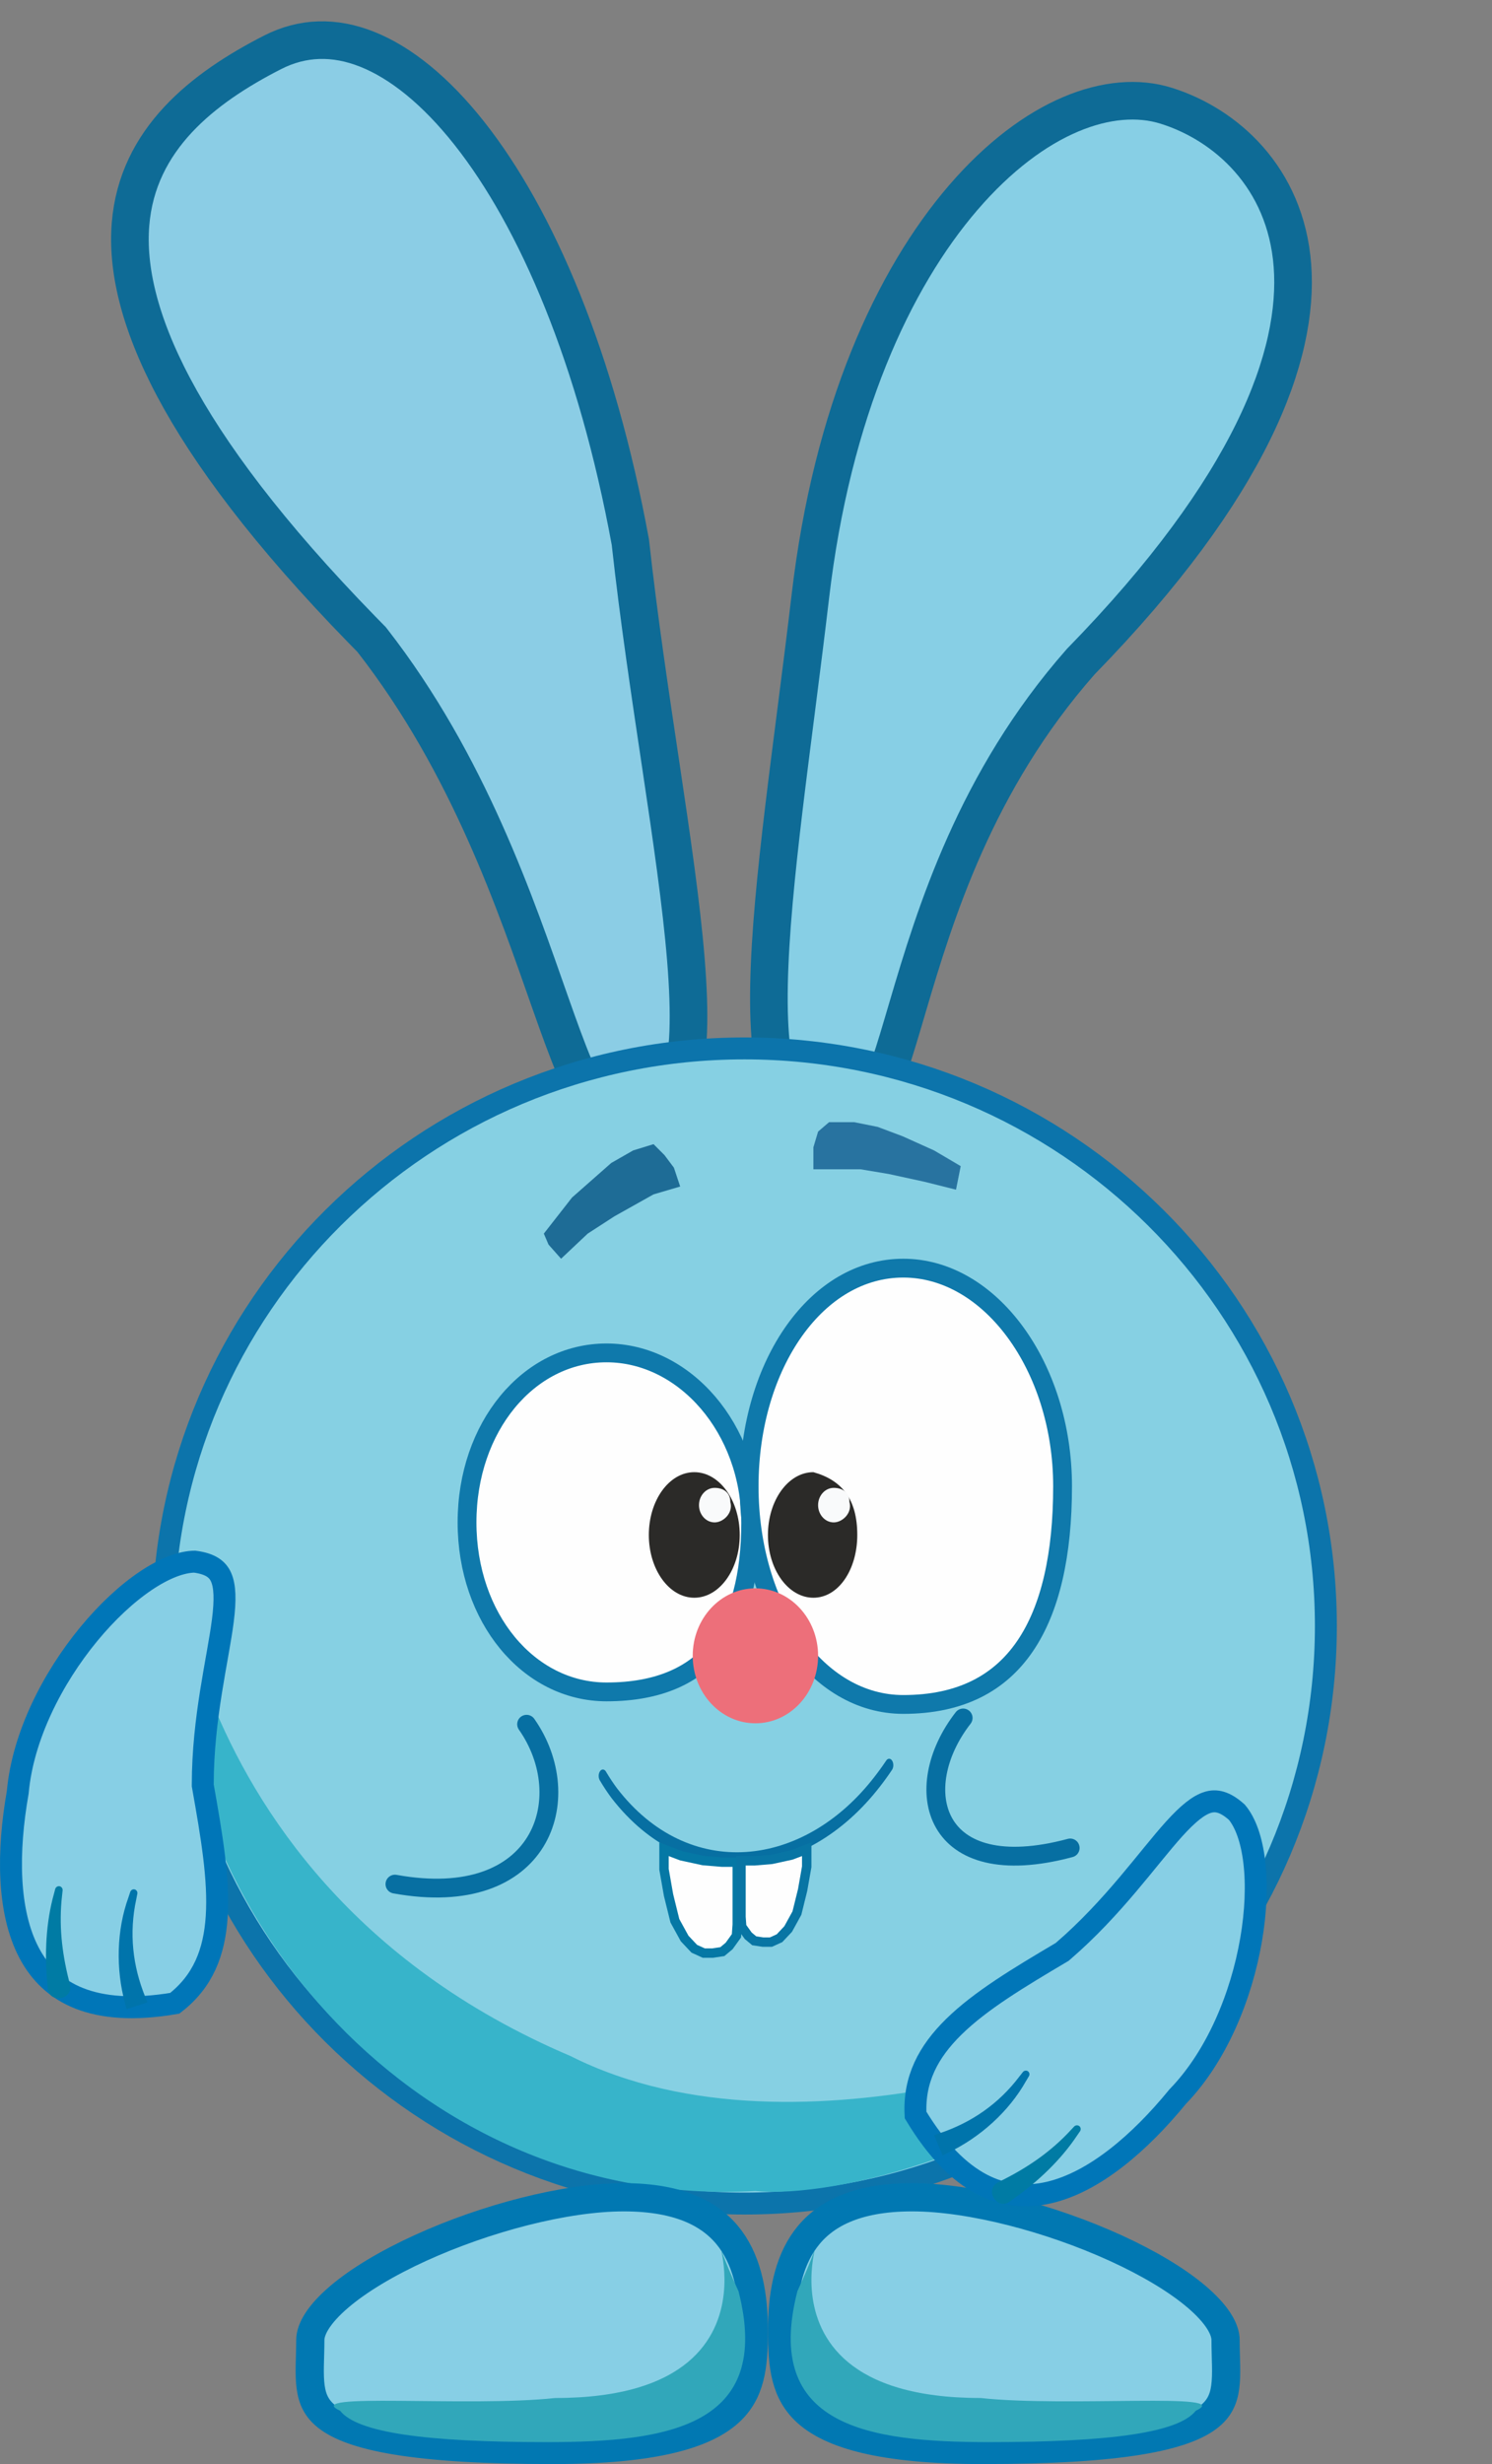 <svg width="476" height="786" viewBox="0 0 476 786" fill="none" xmlns="http://www.w3.org/2000/svg">
<rect x="0" y="0" width="476" height="786" fill="#808080" stroke="none"/>
<g clip-path="url(#clip0_159_2264)">
<g clip-path="url(#clip1_159_2264)">
<g clip-path="url(#clip2_159_2264)">
<path d="M86.93 16.714C96.534 11.806 106.682 11.552 117.15 15.719C127.798 19.957 138.925 28.857 149.706 42.484C171.246 69.707 190.39 114.534 201.105 172.941C203.797 197.451 207.515 221.975 210.903 244.675C214.315 267.526 217.378 288.445 218.81 305.947C220.262 323.711 219.917 336.908 217.187 344.843C215.87 348.67 214.243 350.541 212.698 351.426C211.21 352.28 208.76 352.81 204.48 351.727L201.386 350.945L199.008 353.076C195.786 355.965 194.143 356.089 193.632 356.04C193.139 355.992 191.842 355.603 189.746 352.806C187.689 350.061 185.529 345.873 183.134 340.141C180.765 334.471 178.317 327.671 175.575 319.89C164.678 288.966 149.647 243.897 118.755 204.259L118.539 203.982L118.293 203.733L115.425 200.807C55.88 139.71 39.462 98.882 41.635 71.583C43.801 44.382 64.752 28.048 86.93 16.714Z" fill="#8BCDE5" stroke="#0E6B96" stroke-width="12"/>
<path d="M307.345 63C329.956 36.766 354.435 28.245 371.981 33.708C390.948 39.614 410.17 56.477 412.328 84.658C414.514 113.194 399.378 155.113 344.924 210.922L344.816 211.034L344.714 211.149C311.199 249.217 298.305 291.6 289.629 320.998C287.446 328.398 285.571 334.835 283.702 340.279C281.814 345.774 280.078 349.805 278.313 352.52C276.553 355.23 275.28 355.846 274.561 355.996C273.785 356.157 271.966 356.128 268.378 353.876L266.01 352.389L263.352 353.247C259.04 354.637 256.325 354.41 254.592 353.718C252.907 353.044 251.211 351.556 249.678 348.449C246.419 341.847 245.025 330.25 245.345 314.045C245.977 281.971 253.048 236.878 258.547 190.113C265.454 131.368 284.962 88.971 307.345 63Z" fill="#87CFE5" stroke="#0E6B96" stroke-width="12"/>
<path d="M237.5 334.426C339.975 334.426 423 416.937 423 518.661C423 620.384 339.975 702.895 237.5 702.895C135.025 702.895 52.001 620.384 52.001 518.661C52.001 416.937 135.025 334.426 237.5 334.426Z" fill="#86D0E3" stroke="#0C74AB" stroke-width="7"/>
<path d="M364.501 646.824C330.001 685.874 266.001 701.394 241.001 698.89C134.001 704.898 53.501 610.673 56.001 517.159C57.566 458.584 43.001 596.76 182.001 655.836C256.501 693.383 364.501 646.824 364.501 646.824Z" fill="#37B4CA"/>
<path opacity="0.77" d="M173.5 393.501L182.5 381.987L195 370.972L202 366.967L208.5 364.965L212 368.469L215 372.474L217 378.482L208.5 380.985L196 387.994L187.5 393.501L179 401.511L175 397.006L173.5 393.501Z" fill="#004F80"/>
<path opacity="0.7" d="M264.5 357.956H272.5L280 359.458L288 362.462L298 366.968L306.5 371.974L305 379.483L295 376.98L283.5 374.477L274.5 372.975H267.5H259.5V365.966L261 360.96L264.5 357.956Z" fill="#014C83"/>
<g clip-path="url(#clip3_159_2264)">
<path d="M199 700.891C217.453 700.891 227.418 706.675 232.985 714.199C238.752 721.994 240.5 732.567 240.5 743.445C240.5 754.689 239.623 763.351 232.348 769.732C224.743 776.403 209.12 781.494 176.5 781.494C154.106 781.494 138.008 780.424 126.449 778.523C114.815 776.61 108.241 773.923 104.485 771.045C100.993 768.369 99.644 765.306 99.114 761.46C98.834 759.432 98.79 757.202 98.832 754.653C98.871 752.258 99 749.257 99 746.449C99 742.955 101.71 738.187 108.265 732.613C114.594 727.232 123.607 721.877 134.018 717.118C154.892 707.577 180.368 700.891 199 700.891Z" fill="#87CFE5" stroke="#0178B2" stroke-width="9"/>
<path d="M235.614 730.881C246.614 773.936 213.16 778.991 174.5 778.991C135.84 778.991 114 775.987 108.5 768.978C95.5 762.97 149.114 767.928 177.114 764.925C262.114 764.925 216 687.875 235.614 730.881Z" fill="#31A7BA"/>
</g>
<g clip-path="url(#clip4_159_2264)">
<path d="M291.001 700.891C272.548 700.891 262.583 706.675 257.016 714.199C251.249 721.994 249.501 732.567 249.501 743.445C249.501 754.689 250.378 763.351 257.653 769.732C265.258 776.403 280.881 781.494 313.501 781.494C335.895 781.494 351.993 780.424 363.552 778.523C375.186 776.61 381.76 773.923 385.516 771.045C389.008 768.369 390.357 765.306 390.887 761.46C391.167 759.432 391.211 757.202 391.169 754.653C391.13 752.258 391.001 749.257 391.001 746.449C391.001 742.955 388.291 738.187 381.736 732.613C375.407 727.232 366.394 721.877 355.983 717.118C335.109 707.577 309.633 700.891 291.001 700.891Z" fill="#87CFE5" stroke="#0178B2" stroke-width="9"/>
<path d="M254.387 730.881C243.387 773.936 276.841 778.991 315.501 778.991C354.161 778.991 376.001 775.987 381.501 768.978C394.501 762.97 340.887 767.928 312.887 764.925C227.887 764.925 274.001 687.875 254.387 730.881Z" fill="#31A7BA"/>
</g>
<g clip-path="url(#clip5_159_2264)">
<path d="M193.5 431.549C218.481 431.549 239.5 455.778 239.5 485.618C239.5 502.455 236.057 515.942 228.772 525.17C221.589 534.268 210.302 539.687 193.5 539.687C168.615 539.687 149 516.052 149 485.618C149 455.184 168.615 431.549 193.5 431.549Z" fill="#FEFEFE" stroke="#0F79AB" stroke-width="6"/>
<path d="M288.176 404.515C301.85 404.515 314.49 412.127 323.821 424.786C333.149 437.44 339 454.951 339 474.104C339 495.678 335.187 513.118 327.027 525.086C319.002 536.858 306.53 543.692 288.176 543.692C274.506 543.692 262.294 536.238 253.386 523.693C244.469 511.135 239 493.617 239 474.104C239 454.59 244.469 437.073 253.386 424.514C262.294 411.97 274.506 404.515 288.176 404.515Z" fill="#FEFEFE" stroke="#0F79AB" stroke-width="6"/>
<path d="M241 549.7C252.046 549.7 261 540.062 261 528.172C261 516.283 252.046 506.645 241 506.645C229.955 506.645 221 516.283 221 528.172C221 540.062 229.955 549.7 241 549.7Z" fill="#ED6F7A"/>
<path d="M273.5 489.624C273.5 500.683 267.508 509.649 259.5 509.649C251.492 509.649 245 500.683 245 489.624C245 478.564 251.492 469.598 259.5 469.598C268.5 472.101 273.5 478.109 273.5 489.624Z" fill="#2B2A28"/>
<path d="M221.5 509.649C229.509 509.649 236 500.683 236 489.624C236 478.564 229.509 469.598 221.5 469.598C213.492 469.598 207 478.564 207 489.624C207 500.683 213.492 509.649 221.5 509.649Z" fill="#2B2A28"/>
<path d="M271 479.11C272 482.615 268.761 485.619 266 485.619C263.239 485.619 261 483.153 261 480.112C261 477.07 263.239 474.604 266 474.604C268.761 474.604 271 476.069 271 479.11Z" fill="#F9FAFB"/>
<path d="M233 479.11C234 482.615 230.762 485.619 228 485.619C225.239 485.619 223 483.153 223 480.112C223 477.07 225.239 474.604 228 474.604C230.762 474.604 233 476.069 233 479.11Z" fill="#F9FAFB"/>
</g>
<g clip-path="url(#clip6_159_2264)">
<path d="M62.086 498.138C67.34 498.815 69.465 500.708 70.522 503.074C71.807 505.952 71.922 510.361 71.106 516.856C69.548 529.238 64.691 547.96 64.691 569.225V569.533L64.744 569.837C67.515 585.473 69.914 599.417 69.135 611.363C68.387 622.825 64.735 632.077 55.757 639.009C42.581 641.259 32.686 640.348 25.323 637.453C17.88 634.527 12.744 629.467 9.31 622.97C2.304 609.715 2.371 590.43 5.639 571.835L5.664 571.692L5.677 571.549C7.294 553.929 16.64 535.424 28.304 521.267C34.115 514.214 40.407 508.358 46.432 504.296C52.433 500.25 57.842 498.202 62.086 498.138Z" fill="#87CFE5" stroke="#0076B8" stroke-width="7"/>
<path d="M43.818 604.062C43.876 603.776 43.815 603.471 43.658 603.215C43.5 602.959 43.26 602.774 42.979 602.698C42.699 602.621 42.398 602.659 42.133 602.8C41.868 602.941 41.66 603.173 41.566 603.449C41.365 604.043 41.172 604.619 40.98 605.215C37.184 615.672 36.896 628.081 39.901 639.053C40.054 639.679 40.203 640.273 40.367 640.897C42.584 640.167 44.8 639.437 47.017 638.707C46.791 638.143 46.579 637.608 46.363 637.045C42.318 627.129 41.14 616.621 43.466 605.852C43.58 605.25 43.694 604.665 43.818 604.062Z" fill="#0074AB"/>
<path d="M19.975 602.993C20.008 602.698 19.917 602.393 19.735 602.146C19.552 601.899 19.294 601.73 19.004 601.675C18.714 601.62 18.412 601.682 18.151 601.845C17.892 602.008 17.695 602.259 17.617 602.544C17.478 603.064 17.347 603.555 17.214 604.077C14.653 613.185 14.19 623.351 15.113 632.798C15.156 633.334 15.197 633.846 15.242 634.382C15.321 635.338 15.777 636.193 16.552 636.753C17.325 637.312 18.354 637.531 19.37 637.366C20.386 637.202 21.294 636.67 21.852 635.897C22.412 635.121 22.576 634.165 22.351 633.234C22.228 632.722 22.11 632.235 21.99 631.725C19.718 622.717 18.73 613.854 19.813 604.54C19.866 604.015 19.916 603.518 19.975 602.993Z" fill="#007BA4"/>
</g>
<path d="M341.427 589.466C297.198 601.331 289.869 570.396 307.279 548" stroke="#076FA2" stroke-width="6" stroke-linecap="round"/>
<path d="M193.319 565.107C193.081 564.703 192.749 564.461 192.396 564.436C192.043 564.41 191.697 564.602 191.436 564.97C191.174 565.338 191.018 565.851 191.001 566.397C190.985 566.943 191.109 567.476 191.347 567.88C192.513 569.86 193.755 571.734 195.058 573.496C219.343 604.928 257.155 600.351 280.759 569.853C282.086 568.149 283.351 566.397 284.594 564.541C284.848 564.161 284.994 563.64 285 563.094C285.006 562.548 284.87 562.02 284.625 561.628C284.379 561.235 284.042 561.009 283.689 561C283.335 560.991 282.994 561.2 282.739 561.579C281.546 563.364 280.33 565.047 279.055 566.684C256.441 596.062 219.719 600.228 196.814 570.395C195.584 568.733 194.416 566.968 193.319 565.107Z" fill="#076FA2"/>
<path d="M217.334 591.963L217.375 591.979L217.417 591.987L224.306 593.487L224.341 593.495L224.377 593.498L230.368 593.998L230.391 594H235.205V613.916L234.954 617.48L232.614 620.735L230.462 622.531L227.375 623H224.543L221.495 621.612L218.414 618.339L215.308 612.682L213.291 604.506L211.842 596.282V589.879L217.334 591.963Z" fill="#FEFEFE" stroke="#0578A5" stroke-width="3"/>
<path d="M252.506 591.723L252.465 591.738L252.423 591.748L246.19 593.104L246.154 593.111L246.119 593.114L240.699 593.566L240.676 593.568H236.403V611.422L236.627 614.579L238.709 617.474L240.633 619.079L243.406 619.5H245.953L248.688 618.255L251.455 615.318L254.247 610.236L256.064 602.878L257.37 595.467V589.878L252.506 591.723Z" fill="#FEFEFE" stroke="#0875A4" stroke-width="3"/>
<path d="M126 601C173 609.5 184.5 573.5 168 550" stroke="#076FA2" stroke-width="6" stroke-linecap="round"/>
</g>
</g>
<g clip-path="url(#clip7_159_2264)">
<path d="M394.612 578.083C390.673 574.542 387.854 574.165 385.374 574.905C382.356 575.805 378.944 578.59 374.56 583.441C366.202 592.687 355.198 608.566 339.1 622.42L338.867 622.62L338.602 622.778C324.959 630.863 312.837 638.129 304.303 646.502C296.114 654.535 291.492 663.331 292.1 674.652C298.992 686.105 306.136 693.011 313.13 696.706C320.201 700.441 327.381 701.039 334.54 699.409C349.143 696.084 363.698 683.47 375.643 668.879L375.735 668.767L375.836 668.664C388.119 655.959 396.031 636.821 399.139 618.757C400.688 609.758 401.017 601.174 400.162 593.96C399.311 586.776 397.333 581.342 394.612 578.083Z" fill="#87CFE5" stroke="#0076B8" stroke-width="7"/>
<path d="M326.344 660.935C326.522 660.705 326.793 660.552 327.09 660.505C327.386 660.457 327.683 660.519 327.924 660.681C328.164 660.844 328.332 661.097 328.398 661.39C328.464 661.682 328.424 661.991 328.276 662.242C327.959 662.781 327.648 663.303 327.322 663.837C321.882 673.527 312.676 681.828 302.411 686.699C301.836 686.991 301.29 687.264 300.711 687.546C299.817 685.39 298.925 683.235 298.031 681.079C298.605 680.883 299.148 680.696 299.716 680.492C309.86 677.099 318.583 671.146 325.218 662.367C325.599 661.889 325.967 661.421 326.344 660.935Z" fill="#0074AB"/>
<path d="M342.705 678.31C342.907 678.094 343.198 677.964 343.503 677.941C343.809 677.918 344.105 678.004 344.336 678.188C344.567 678.372 344.718 678.642 344.763 678.945C344.81 679.248 344.748 679.56 344.582 679.805C344.28 680.25 343.994 680.668 343.685 681.11C338.462 688.984 331.068 695.957 323.314 701.412C322.881 701.73 322.466 702.032 322.031 702.346C321.256 702.91 320.311 703.121 319.382 702.898C318.454 702.676 317.617 702.039 317.079 701.162C316.541 700.285 316.351 699.251 316.573 698.323C316.795 697.393 317.411 696.647 318.264 696.211C318.731 695.971 319.177 695.742 319.641 695.501C327.941 691.354 335.295 686.331 341.64 679.441C342.003 679.059 342.345 678.697 342.705 678.31Z" fill="#007BA4"/>
</g>
</g>
<defs>
<clipPath id="clip0_159_2264">
<rect width="476" height="786" fill="white"/>
</clipPath>
<clipPath id="clip1_159_2264">
<rect width="476" height="786" fill="white"/>
</clipPath>
<clipPath id="clip2_159_2264">
<rect width="476" height="786" fill="white"/>
</clipPath>
<clipPath id="clip3_159_2264">
<rect width="151" height="90.115" fill="white" transform="translate(94 695.885)"/>
</clipPath>
<clipPath id="clip4_159_2264">
<rect width="151" height="90.115" fill="white" transform="matrix(-1 0 0 1 396.001 695.885)"/>
</clipPath>
<clipPath id="clip5_159_2264">
<rect width="196" height="148.189" fill="white" transform="translate(146 401.511)"/>
</clipPath>
<clipPath id="clip6_159_2264">
<rect width="76" height="149.19" fill="white" transform="translate(0 494.63)"/>
</clipPath>
<clipPath id="clip7_159_2264">
<rect width="158.308" height="110.56" fill="white" transform="translate(260 629.923) rotate(-28.659)"/>
</clipPath>
</defs>
</svg>
